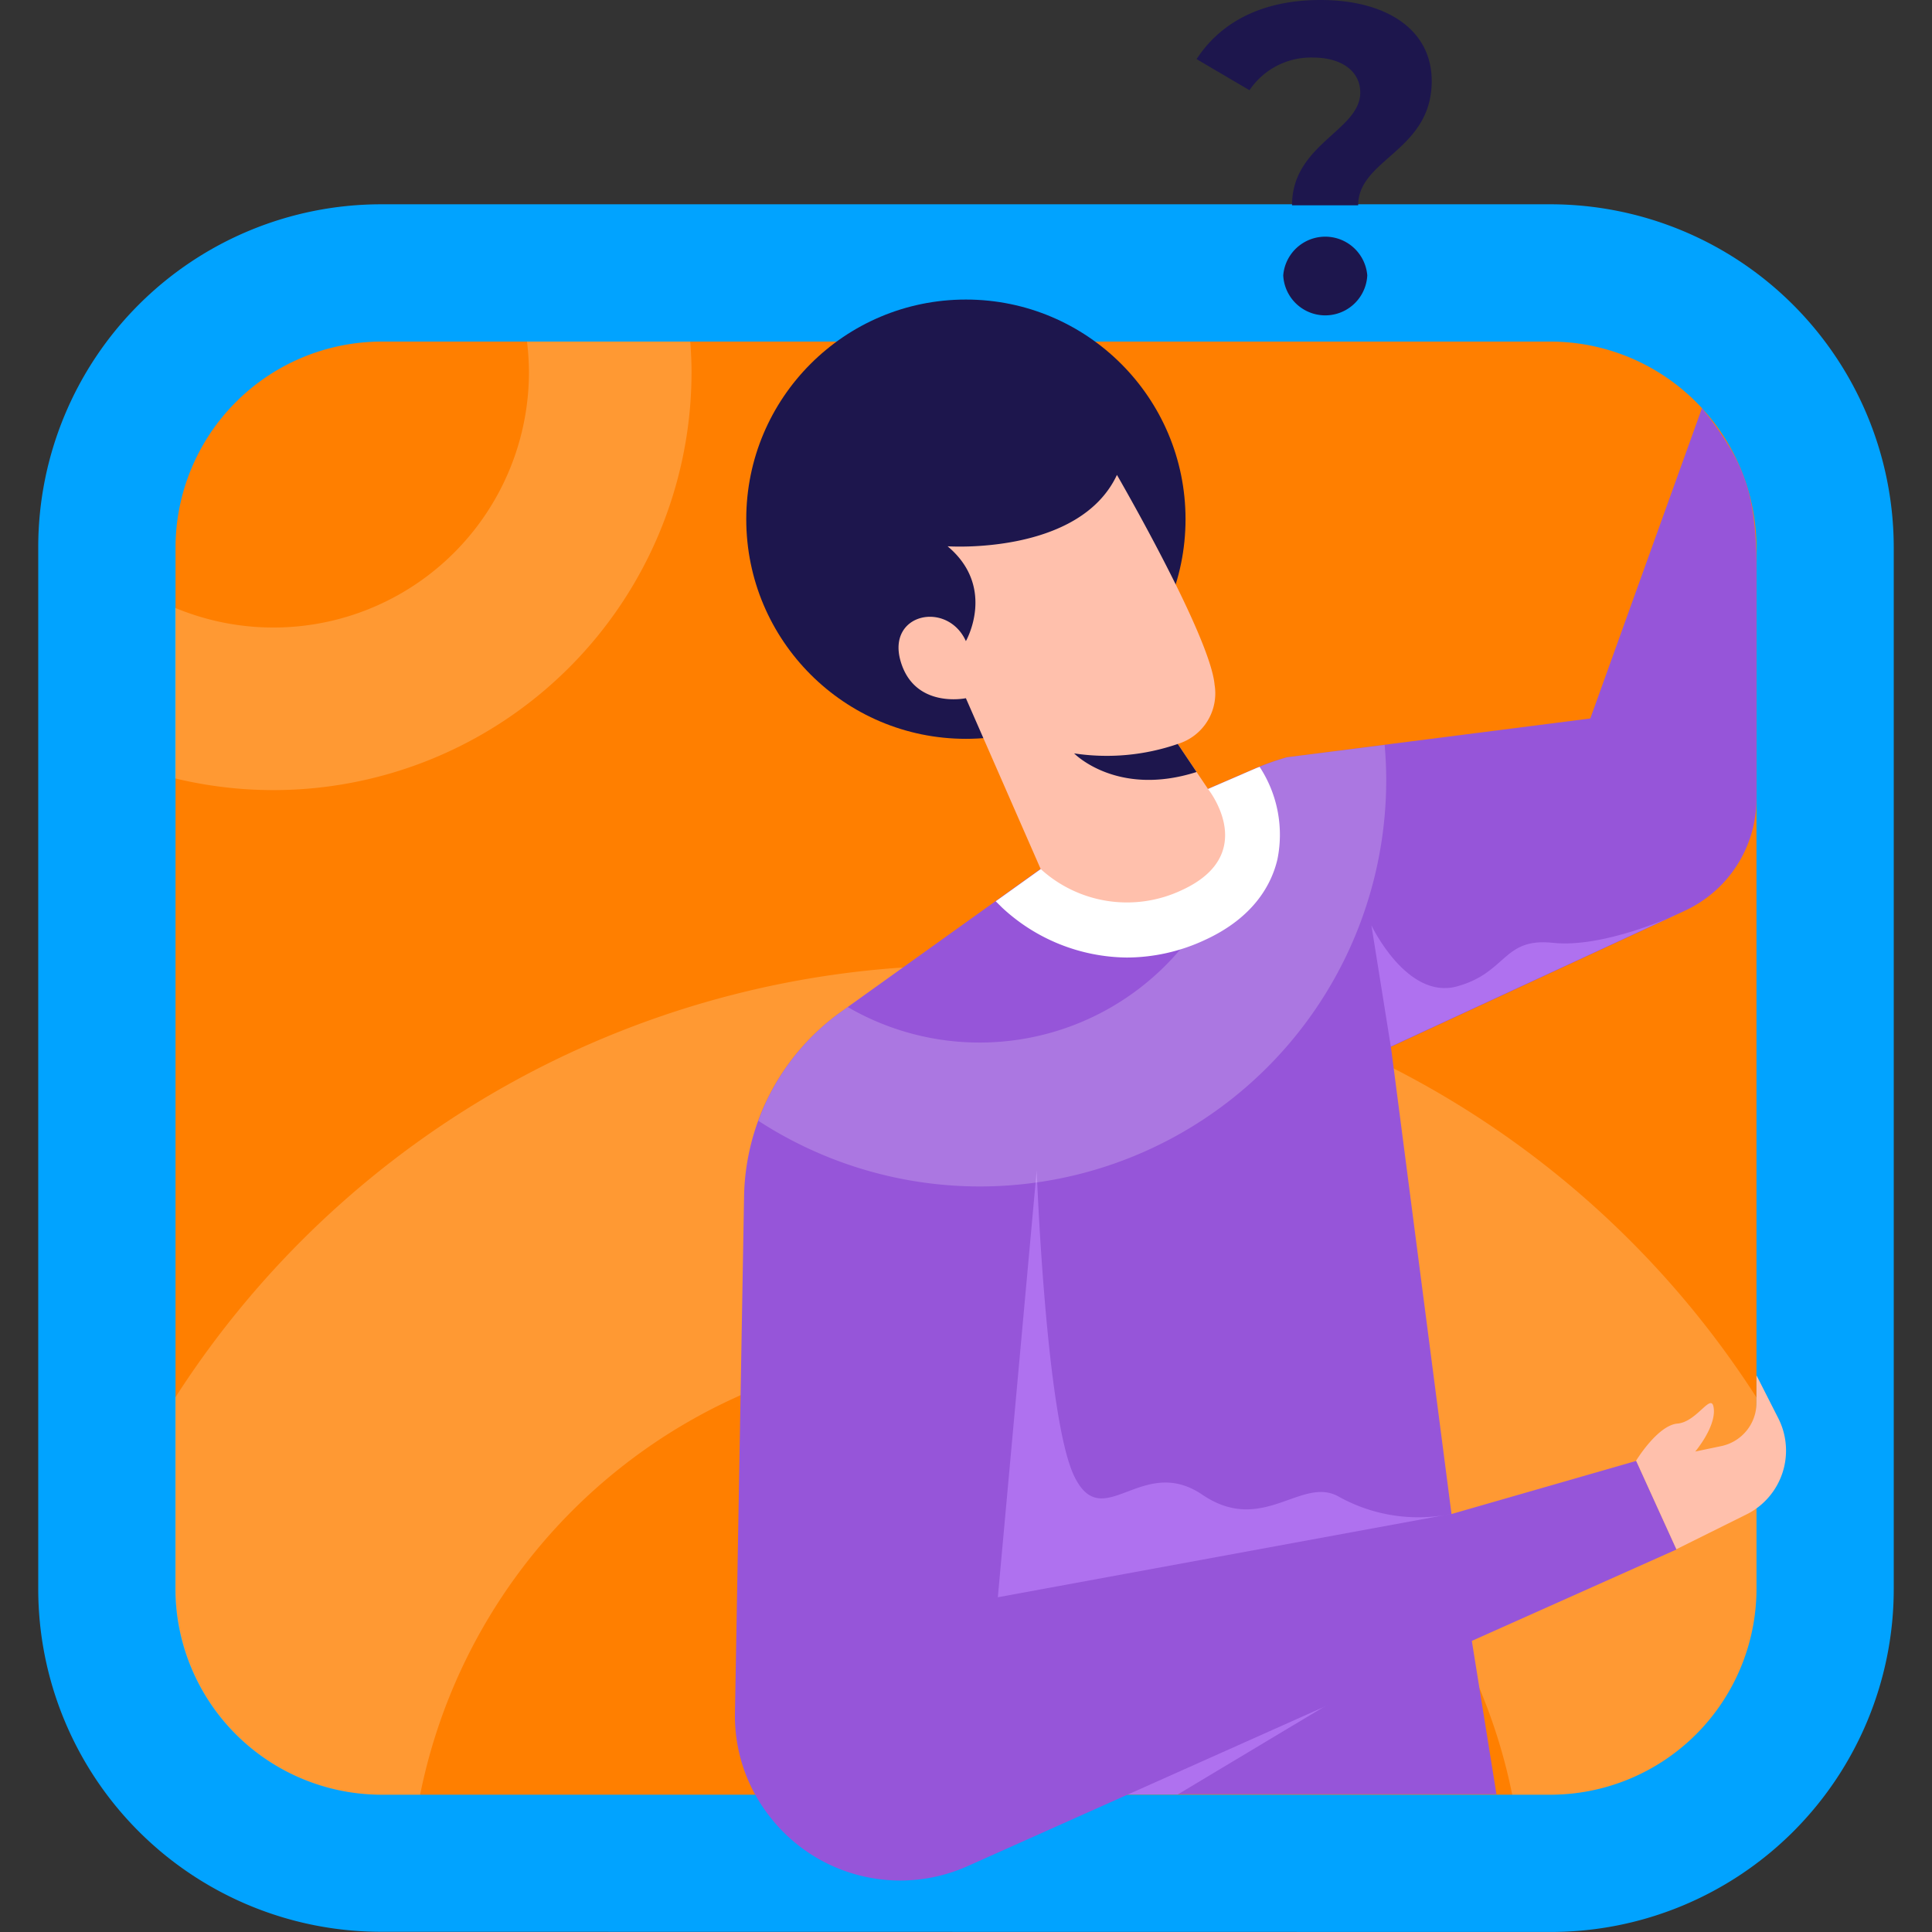 <svg xmlns="http://www.w3.org/2000/svg" xmlns:xlink="http://www.w3.org/1999/xlink" width="197" height="197" viewBox="0 0 197 197"><rect x="0" y="0" width="197" height="197" fill="#333333" stroke="none"/><defs><style>.a,.e,.i{fill:#fff;}.a{stroke:#707070;}.b{clip-path:url(#a);}.c{fill:#01a3ff;}.d{fill:#ff7f00;}.e{opacity:0.2;}.f{fill:#9655d9;}.g{fill:#af71ef;}.h{fill:url(#b);}.j{fill:url(#c);}.k{fill:#1d164d;}.l{fill:url(#d);}.m{fill:url(#e);}</style><clipPath id="a"><rect class="a" width="197" height="197" transform="translate(837 328)"/></clipPath><linearGradient id="b" x1="-5.739" y1="6.792" x2="-5.739" y2="6.807" gradientUnits="objectBoundingBox"><stop offset="0" stop-color="#1d164d"/><stop offset="1" stop-color="#4a4975"/></linearGradient><linearGradient id="c" x1="-8.182" y1="6.568" x2="-8.183" y2="6.583" gradientUnits="objectBoundingBox"><stop offset="0" stop-color="#ffc0ac"/><stop offset="1" stop-color="#ffd6c7"/></linearGradient><linearGradient id="d" x1="-22.662" y1="11.122" x2="-22.701" y2="11.08" xlink:href="#c"/><linearGradient id="e" x1="-12.6" y1="10.442" x2="-12.623" y2="10.469" xlink:href="#b"/></defs><g class="b" transform="translate(-837 -328)"><g transform="translate(840.899 328)"><g transform="translate(0 20.831)"><path class="c" d="M34.967,202.582A34.967,34.967,0,0,1,0,167.615V61.4A34.967,34.967,0,0,1,34.967,26.435H154.234A35.017,35.017,0,0,1,189.2,61.4V167.637A34.967,34.967,0,0,1,154.234,202.6Z" transform="translate(0 -26.435)"/><path class="d" d="M178.97,65.168V171.4a21.03,21.03,0,0,1-20.964,20.969H38.733A21.036,21.036,0,0,1,17.764,171.4V65.168A21.036,21.036,0,0,1,38.733,44.2H158A21.036,21.036,0,0,1,178.97,65.168Z" transform="translate(-3.766 -30.201)"/><path class="e" d="M178.964,188.515V168.978a95.778,95.778,0,0,0-161.228,0v19.537a21.03,21.03,0,0,0,20.992,20.969H42.7a56.792,56.792,0,0,1,111.357,0h3.963A21.03,21.03,0,0,0,178.964,188.515Z" transform="translate(-3.76 -47.313)"/><path class="e" d="M53.792,47.311A26.054,26.054,0,0,1,17.715,71.35V88.739A42.638,42.638,0,0,0,70.371,47.3c0-1.043-.056-2.081-.128-3.108H53.592a26.493,26.493,0,0,1,.2,3.119Z" transform="translate(-3.756 -30.199)"/></g><path class="f" d="M174.367,209.633l2.853,17.761H134.576Z" transform="translate(-28.53 -44.442)"/><path class="g" d="M144.722,227.422l29.645-17.761-39.791,17.761Z" transform="translate(-28.53 -44.448)"/><circle class="h" cx="22.396" cy="22.396" r="22.396" transform="translate(72.194 30.544)"/><path class="f" d="M194.316,69.234V92.64a12.587,12.587,0,0,1-7.3,11.421L157.04,117.939l6.178,47.639,18.838-5.417,4.107,9.03-61,27.247-11.273,5.04a16.834,16.834,0,0,1-20.181-5.04A16.579,16.579,0,0,1,90.157,185.8l.927-52.618a23.667,23.667,0,0,1,9.869-18.8l20.353-14.575,17.062-8.165,4.807-2.076a26.083,26.083,0,0,1,3.258-1.154l30.938-3.952,11.384-31.637C193.028,58.172,194.316,61.514,194.316,69.234Z" transform="translate(-19.112 -11.199)"/><path class="i" d="M137.274,118.674a18.91,18.91,0,0,0,7.909-1.771c5.09-2.32,6.855-5.761,7.438-8.237a12.615,12.615,0,0,0-1.815-9.436c-.139.056-.289.105-.427.167l-4.807,2.076-17.062,8.165-4.612,3.3.666.66A18.932,18.932,0,0,0,137.274,118.674Z" transform="translate(-26.266 -21.037)"/><path class="j" d="M125.816,101.641,118.19,84.223s-5.245,1.11-6.66-3.785,4.784-6.172,6.66-2.037c0,0,3.142-5.473-1.865-9.669,0,0,13.421.932,17.267-7.277,0,0,9.519,16.424,9.957,21.4a5.391,5.391,0,0,1-3.758,6.033l3.086,4.59s5.362,6.66-2.714,10.335A13.066,13.066,0,0,1,125.816,101.641Z" transform="translate(-23.6 -13.029)"/><path class="k" d="M134.041,97.226s4.357,4.49,12.488,1.9l-1.92-2.858a22.2,22.2,0,0,1-10.568.96Z" transform="translate(-28.417 -20.408)"/><path class="l" d="M219.038,191.537a7.277,7.277,0,0,0,2.22-9.2l-2.22-4.368v2.775a4.512,4.512,0,0,1-3.591,4.44l-2.653.555s2.07-2.442,1.893-4.34-1.665,1.315-3.7,1.488-4.224,3.785-4.224,3.785l4.107,9.03L218,192.158A6.786,6.786,0,0,0,219.038,191.537Z" transform="translate(-43.834 -37.73)"/><path class="g" d="M170.418,186.472l-46.246,8.5,3.963-43.537s.932,25.276,3.841,31.221,6.877-2.331,13.049,1.859,10.135-2,13.954.222A16.667,16.667,0,0,0,170.418,186.472Z" transform="translate(-26.325 -32.105)"/><path class="g" d="M203.384,118.475s-7.216,3.33-12.355,2.775-4.657,3.025-9.78,4.44-8.736-6.222-8.736-6.222l1.976,12.35,28.9-13.365Z" transform="translate(-36.573 -25.112)"/><path class="e" d="M157.206,99.956c0-1.2-.061-2.387-.161-3.563l-9.946,1.26a26.137,26.137,0,0,0-3.258,1.16l-1.31.555v.555a26.786,26.786,0,0,1-40.229,23.2l-.688.5a23.606,23.606,0,0,0-8.425,11.1A41.439,41.439,0,0,0,157.206,99.95Z" transform="translate(-19.756 -20.435)"/><g transform="translate(118.112)"><path class="m" d="M166.579,9.436c0-2.187-1.915-3.569-4.823-3.569a7.565,7.565,0,0,0-6.472,3.33l-5.395-3.169C152.3,2.32,156.494,0,162.521,0c6.694,0,11.345,2.992,11.345,8.259,0,7.143-7.5,7.943-7.5,12.677h-6.744C159.619,14.681,166.579,13.321,166.579,9.436Zm-7.854,18.638a4.3,4.3,0,0,1,8.57,0,4.29,4.29,0,0,1-8.57,0Z" transform="translate(-149.889)"/></g></g></g></svg>